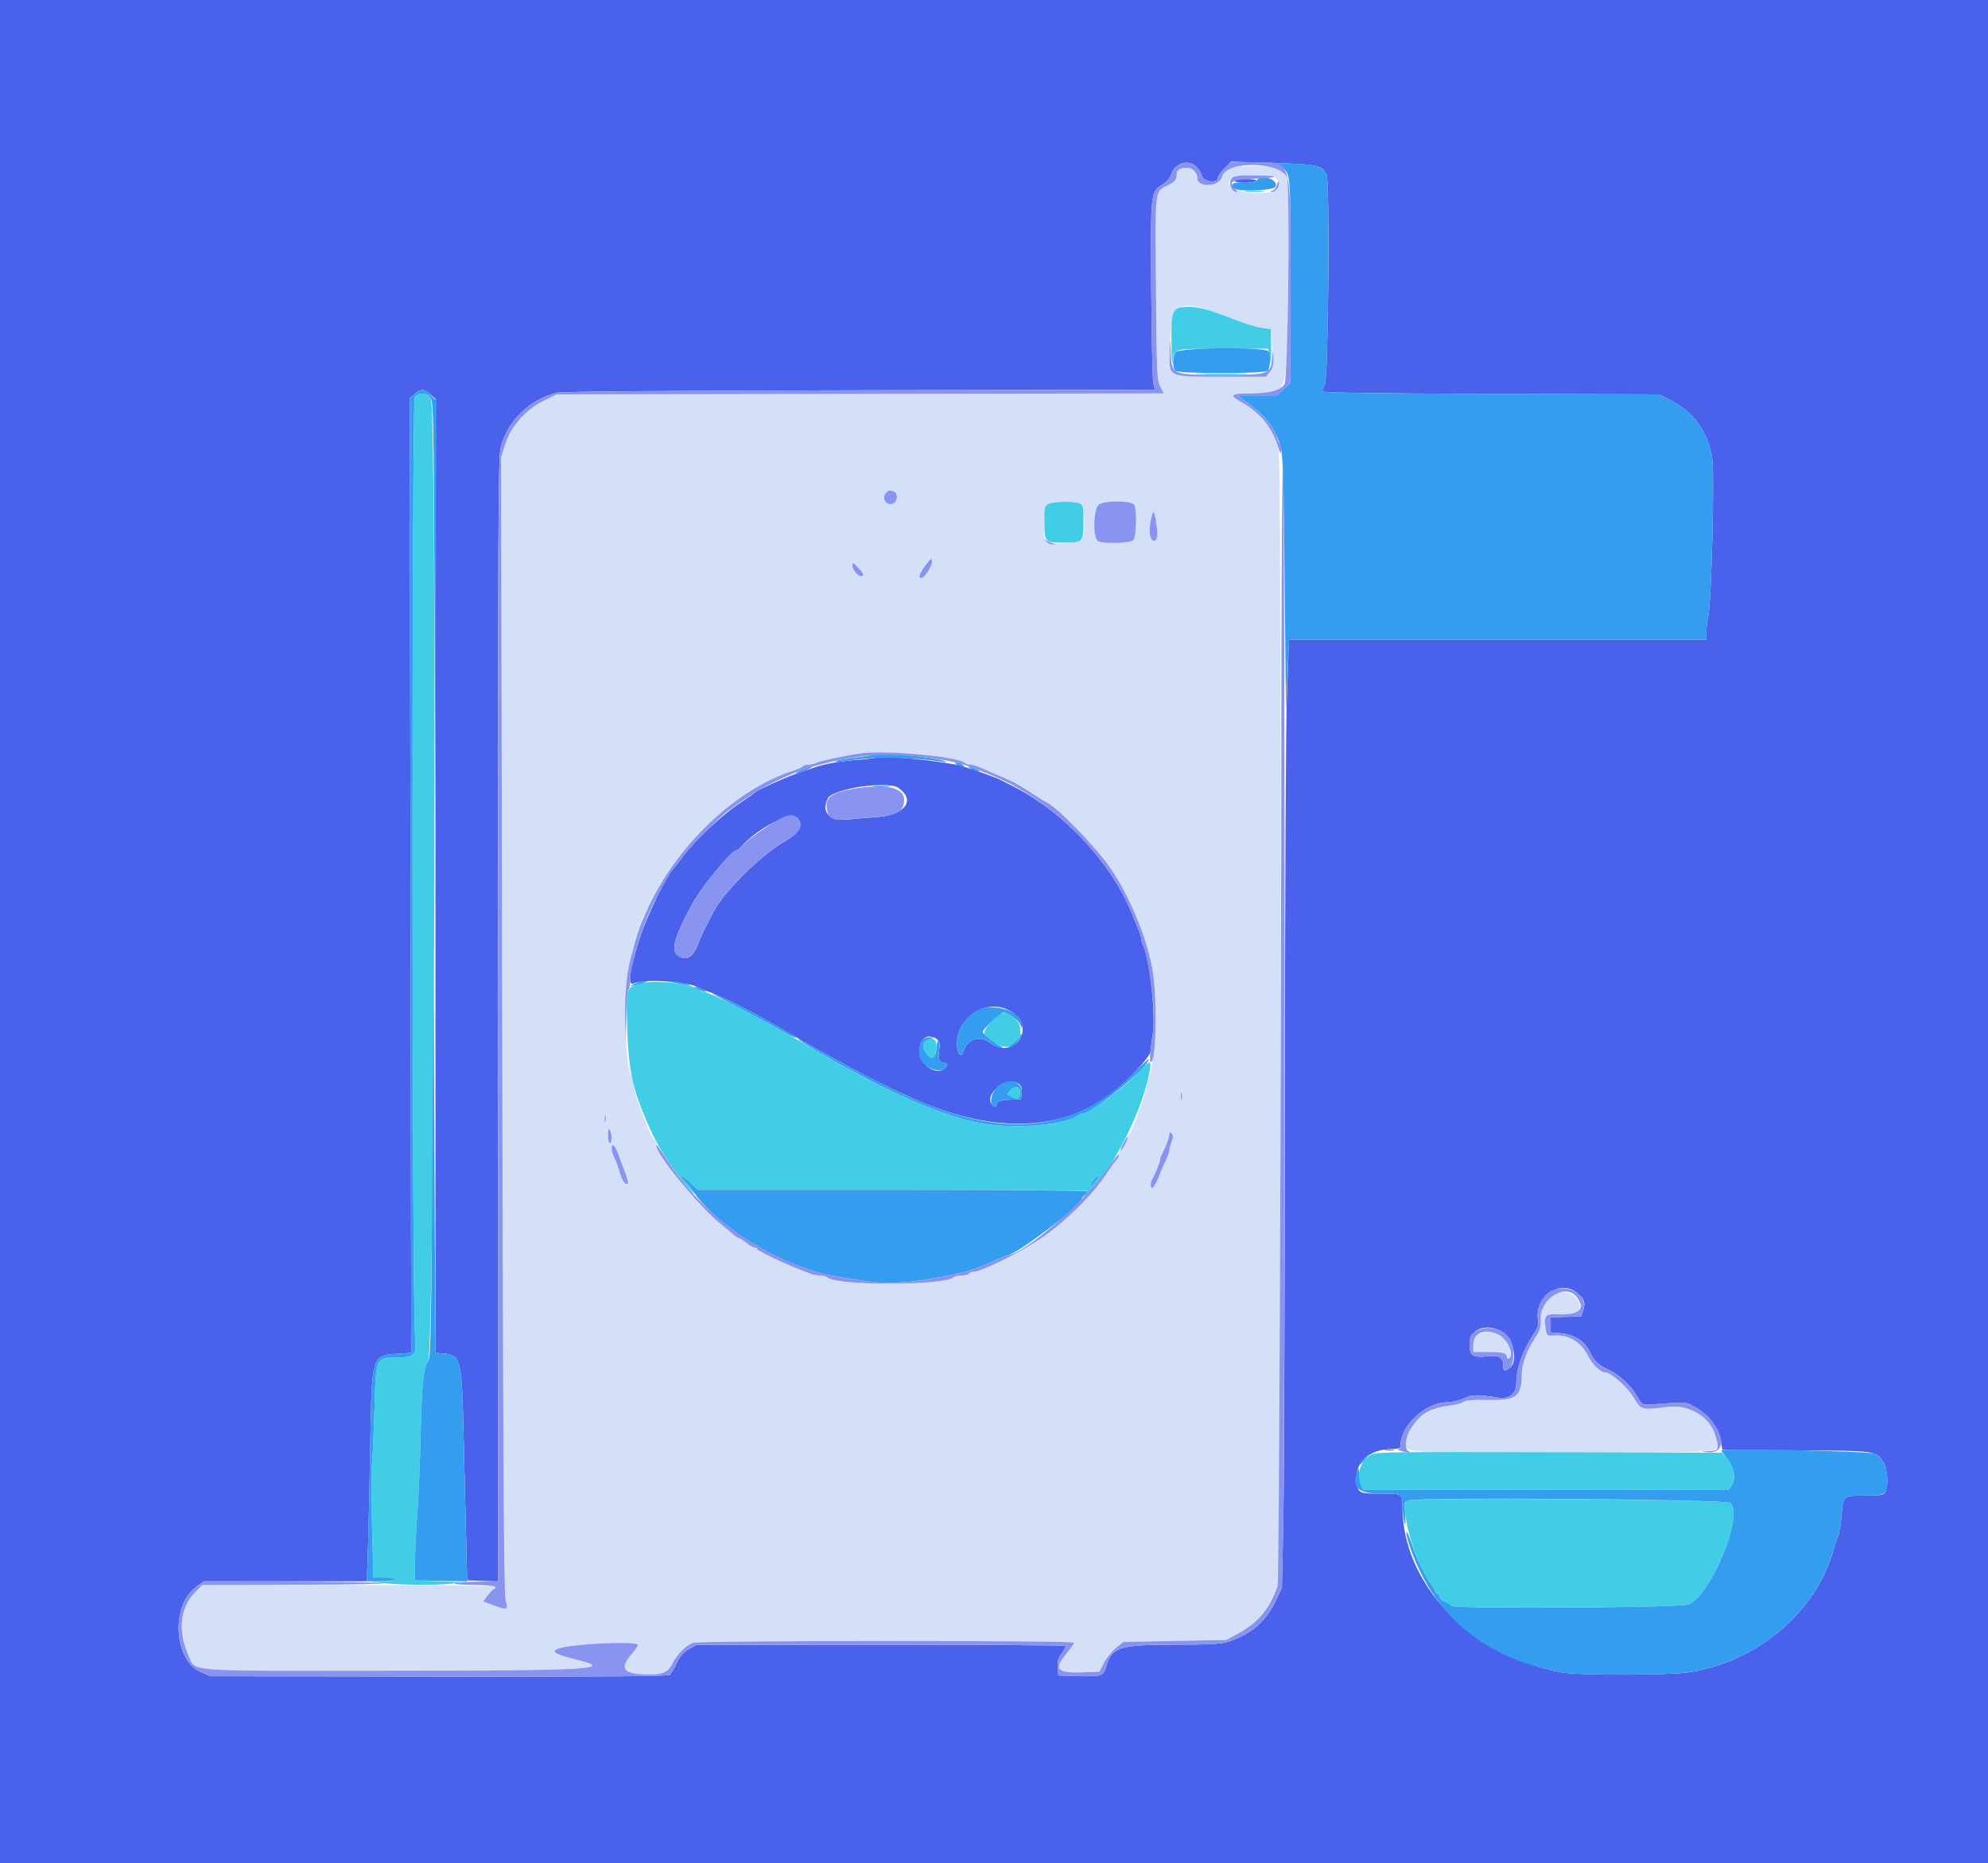 <svg id="svg" version="1.1" xmlns="http://www.w3.org/2000/svg" xmlns:xlink="http://www.w3.org/1999/xlink" width="400" height="374.915" viewBox="0, 0, 400,374.915"><g id="svgg"><path id="path0" d="M247.191 33.983 C 246.626 34.290,246.057 34.963,245.928 35.479 C 245.397 37.594,240.901 37.900,240.901 35.822 C 240.901 34.703,239.964 33.771,238.841 33.771 C 237.428 33.771,236.773 34.169,236.767 35.031 C 236.760 36.113,236.418 36.562,235.084 37.245 C 232.278 38.682,232.442 37.320,232.595 57.922 C 232.722 75.122,232.779 76.454,233.443 77.760 L 234.154 79.159 173.081 79.261 L 112.008 79.362 109.525 80.574 C 105.858 82.363,102.843 85.717,101.697 89.280 L 100.825 91.991 101.051 206.315 C 101.226 294.514,101.381 320.959,101.733 322.045 C 102.349 323.945,102.084 324.067,99.462 323.086 L 97.210 322.244 98.181 320.972 C 98.714 320.272,99.310 319.700,99.504 319.700 C 99.698 319.700,99.752 319.531,99.625 319.325 C 99.473 319.080,89.203 318.949,70.037 318.949 L 40.682 318.949 39.146 320.544 C 36.217 323.585,35.749 328.302,37.905 333.035 C 39.472 336.474,36.203 336.210,76.923 336.188 C 119.357 336.166,123.849 335.911,115.996 333.971 C 111.814 332.937,110.780 332.321,112.272 331.751 C 114.849 330.767,128.330 330.138,128.330 331.001 C 128.330 331.232,127.826 331.995,127.210 332.697 C 124.722 335.530,125.273 336.699,129.187 336.896 C 133.178 337.096,134.312 336.696,135.299 334.735 C 136.232 332.883,137.968 331.126,139.406 330.579 C 140.662 330.102,216.135 330.064,216.135 330.541 C 216.135 330.725,215.460 331.692,214.634 332.691 C 211.922 335.974,212.561 336.698,218.004 336.508 L 221.185 336.398 222.153 334.564 C 222.686 333.556,223.776 332.205,224.577 331.562 L 226.032 330.394 236.374 330.197 L 246.717 330.001 249.045 328.747 C 253.217 326.500,254.264 325.265,257.080 319.267 C 257.774 317.790,257.946 92.653,257.255 90.244 C 256.110 86.251,253.587 83.061,249.971 81.036 C 247.213 79.491,247.482 79.174,251.556 79.174 C 259.367 79.174,258.865 80.658,259.162 56.700 C 259.431 35.087,259.424 35.000,257.377 33.941 C 255.904 33.179,248.616 33.210,247.191 33.983 M256.849 36.024 C 257.412 36.645,257.456 36.939,257.103 37.713 C 256.163 39.776,247.280 38.875,247.280 36.716 C 247.280 35.093,255.471 34.501,256.849 36.024 M247.197 63.839 C 249.731 64.849,252.686 65.801,253.763 65.956 L 255.722 66.236 256.052 69.924 C 256.356 73.313,256.322 73.693,255.637 74.611 L 254.891 75.610 245.958 75.711 C 234.378 75.841,235.078 76.297,235.435 68.856 C 235.832 60.586,237.378 59.927,247.197 63.839 M179.894 98.914 C 180.697 99.223,180.648 100.826,179.821 101.268 C 178.434 102.011,177.191 100.257,178.311 99.137 C 178.823 98.626,179.056 98.593,179.894 98.914 M217.333 101.407 C 218.253 102.137,218.532 107.448,217.700 108.400 C 216.952 109.257,211.262 109.798,210.544 109.080 C 209.669 108.205,210.026 101.854,210.976 101.396 C 212.160 100.825,216.609 100.832,217.333 101.407 M228.176 101.542 C 228.800 102.293,228.675 108.039,228.020 108.701 C 227.373 109.355,221.615 109.473,220.861 108.848 C 219.829 107.991,220.012 102.282,221.097 101.522 C 222.288 100.688,227.480 100.702,228.176 101.542 M232.652 105.296 C 233.020 107.557,232.872 108.818,232.237 108.818 C 231.392 108.818,231.068 107.056,231.515 104.899 C 232.045 102.347,232.180 102.394,232.652 105.296 M186.689 115.030 C 185.668 116.368,184.991 116.686,184.991 115.828 C 184.991 114.797,187.417 112.064,187.552 112.942 C 187.620 113.380,187.231 114.319,186.689 115.030 M172.780 114.349 C 173.863 115.516,173.974 115.947,173.192 115.947 C 172.593 115.947,171.482 114.552,171.482 113.800 C 171.482 113.102,171.715 113.200,172.780 114.349 M187.054 151.955 C 190.384 152.429,193.863 153.213,194.221 153.571 C 194.373 153.722,194.800 153.846,195.172 153.846 C 195.543 153.846,196.401 154.085,197.079 154.378 C 197.757 154.670,198.903 155.165,199.626 155.477 C 200.348 155.789,201.751 156.392,202.743 156.818 C 203.735 157.243,205.761 158.393,207.245 159.374 C 208.730 160.354,210.197 161.265,210.507 161.398 C 212.581 162.286,220.243 170.133,223.285 174.483 C 227.348 180.292,230.857 188.853,231.975 195.685 C 232.891 201.282,232.387 213.982,231.126 217.073 C 230.958 217.486,230.744 218.330,230.650 218.949 C 230.475 220.104,229.795 222.196,229.218 223.353 C 229.039 223.712,228.893 224.181,228.893 224.397 C 228.893 225.070,225.775 231.520,225.449 231.520 C 225.280 231.520,225.141 231.826,225.141 232.199 C 225.141 232.573,224.844 233.206,224.482 233.607 C 224.119 234.007,223.317 235.121,222.699 236.082 C 219.854 240.511,213.902 246.294,208.673 249.711 C 204.583 252.384,197.307 255.910,195.882 255.910 C 195.488 255.910,195.062 256.079,194.934 256.285 C 194.807 256.492,194.155 256.660,193.486 256.660 C 192.817 256.660,192.110 256.814,191.914 257.003 C 190.119 258.726,168.168 258.750,166.448 257.030 C 166.245 256.827,165.614 256.660,165.046 256.660 C 164.478 256.660,163.625 256.510,163.151 256.326 C 162.677 256.142,161.529 255.698,160.600 255.340 C 157.465 254.128,152.345 251.647,152.345 251.338 C 152.345 251.170,152.105 251.032,151.811 251.032 C 151.517 251.032,150.775 250.610,150.162 250.094 C 149.549 249.578,148.893 249.156,148.703 249.156 C 148.514 249.156,148.032 248.858,147.632 248.493 C 147.232 248.129,146.070 247.158,145.051 246.336 C 140.291 242.495,132.083 232.318,132.083 230.257 C 132.083 229.944,131.918 229.586,131.717 229.462 C 131.344 229.231,130.812 228.119,129.650 225.141 C 128.090 221.142,127.580 219.489,127.580 218.429 C 127.580 217.966,127.385 217.223,127.148 216.779 C 125.536 213.768,125.333 198.441,126.832 193.058 C 127.005 192.439,127.421 190.919,127.758 189.681 C 128.095 188.443,128.530 187.050,128.726 186.585 C 128.921 186.121,129.235 185.361,129.423 184.897 C 134.908 171.375,147.262 159.119,159.410 155.145 C 160.484 154.794,161.454 154.358,161.566 154.176 C 161.679 153.995,162.185 153.846,162.691 153.846 C 163.198 153.846,163.906 153.693,164.264 153.506 C 164.978 153.133,169.255 152.198,172.795 151.641 C 175.381 151.234,183.192 151.406,187.054 151.955 M237.782 221.295 C 237.688 221.656,237.611 221.360,237.611 220.638 C 237.611 219.916,237.688 219.620,237.782 219.981 C 237.876 220.342,237.876 220.933,237.782 221.295 M121.835 225.797 C 121.740 226.159,121.663 225.863,121.663 225.141 C 121.663 224.418,121.740 224.123,121.835 224.484 C 121.929 224.845,121.929 225.436,121.835 225.797 M123.071 228.987 C 123.074 229.554,122.908 230.019,122.702 230.019 C 122.495 230.019,122.329 229.301,122.332 228.424 C 122.336 227.256,122.435 226.980,122.702 227.392 C 122.902 227.702,123.068 228.419,123.071 228.987 M235.723 229.764 C 235.475 230.449,235.273 231.251,235.273 231.546 C 235.274 231.841,234.907 232.842,234.458 233.771 C 234.009 234.700,233.524 235.797,233.381 236.210 C 232.863 237.705,232.137 239.024,231.832 239.024 C 231.417 239.024,231.435 238.050,231.863 237.237 C 232.553 235.929,233.396 233.835,233.396 233.428 C 233.396 233.198,233.551 232.717,233.740 232.359 C 234.562 230.799,235.272 228.916,235.272 228.292 C 235.272 227.767,235.372 227.717,235.723 228.068 C 236.073 228.418,236.073 228.795,235.723 229.764 M124.370 232.176 C 124.725 233.157,125.361 234.851,125.784 235.942 C 126.206 237.033,126.450 238.028,126.325 238.153 C 125.873 238.605,125.124 237.546,124.642 235.770 C 124.371 234.774,123.908 233.511,123.613 232.963 C 123.019 231.858,122.898 230.394,123.401 230.394 C 123.580 230.394,124.016 231.196,124.370 232.176 M312.582 260.496 C 310.923 261.374,309.898 263.345,310.000 265.465 C 310.078 267.080,309.896 267.655,308.749 269.424 C 307.160 271.875,306.192 274.537,306.189 276.467 C 306.182 281.031,305.148 281.826,299.380 281.705 C 296.435 281.643,294.881 281.758,294.507 282.066 C 294.206 282.315,293.208 282.620,292.289 282.744 C 286.690 283.500,283.215 286.252,282.875 290.201 C 282.688 292.366,281.717 292.296,312.195 292.299 C 343.475 292.303,345.591 292.225,345.591 291.077 C 345.591 286.346,340.715 282.467,335.560 283.098 C 330.224 283.751,330.217 283.749,328.758 281.297 C 327.460 279.114,324.154 276.173,323.000 276.173 C 322.024 276.173,320.466 274.677,319.540 272.852 C 318.125 270.061,315.706 268.563,312.884 268.730 C 311.190 268.830,311.233 268.868,310.946 266.979 C 310.596 264.678,311.000 264.335,313.917 264.457 C 317.301 264.598,317.826 264.390,317.812 262.920 C 317.788 260.562,314.947 259.246,312.582 260.496 M297.467 268.507 C 296.609 268.973,296.435 269.318,296.435 270.556 L 296.435 272.045 299.219 272.045 C 302.352 272.045,303.189 272.256,303.189 273.045 C 303.189 273.345,303.358 273.486,303.565 273.358 C 303.771 273.231,303.940 272.698,303.940 272.175 C 303.940 269.164,300.182 267.035,297.467 268.507 " stroke="none" fill="#d4e0f7" fill-rule="evenodd"></path><path id="path1" d="M0.000 187.617 L 0.000 375.235 200.000 375.235 L 400.000 375.235 400.000 187.617 L 400.000 0.000 200.000 0.000 L 0.000 0.000 0.000 187.617 M240.715 33.551 C 241.213 34.049,241.730 34.894,241.864 35.427 C 242.159 36.602,245.028 36.937,245.028 35.797 C 245.028 35.467,245.628 34.597,246.360 33.865 L 247.693 32.532 256.162 32.798 C 265.130 33.079,265.865 33.233,266.898 35.044 C 267.598 36.269,267.283 75.976,266.563 77.373 C 266.276 77.931,266.041 78.559,266.041 78.769 C 266.041 79.025,277.224 79.186,299.906 79.257 L 333.771 79.362 335.946 80.446 C 340.776 82.853,343.598 86.744,344.507 92.249 C 345.008 95.281,344.352 121.225,343.704 124.021 C 343.513 124.843,343.353 126.234,343.349 127.111 L 343.340 128.705 301.313 128.705 L 259.287 128.705 259.276 130.300 C 259.270 131.177,259.107 135.863,258.913 140.713 C 258.719 145.563,258.543 181.867,258.523 221.388 C 258.502 260.910,258.360 299.156,258.208 306.379 L 257.930 319.512 256.544 322.391 C 254.615 326.402,251.509 328.989,246.904 330.423 C 245.653 330.813,242.853 330.950,236.098 330.953 C 225.097 330.958,223.660 331.444,222.506 335.550 C 222.020 337.279,221.604 337.401,216.698 337.258 L 212.946 337.148 212.829 335.525 C 212.737 334.254,212.917 333.634,213.657 332.663 C 214.177 331.982,214.496 331.319,214.368 331.191 C 214.239 331.062,197.487 330.960,177.142 330.963 L 140.150 330.969 138.649 331.807 C 137.566 332.412,136.880 333.196,136.184 334.623 C 135.653 335.711,135.033 336.787,134.805 337.015 C 134.507 337.313,121.518 337.410,88.359 337.361 L 42.327 337.293 40.379 336.432 C 34.920 334.018,34.353 323.023,39.496 319.298 L 41.013 318.199 57.416 318.199 L 73.818 318.199 74.052 311.163 C 74.182 307.294,74.383 298.133,74.500 290.807 C 74.788 272.778,74.795 272.752,79.869 272.420 L 82.739 272.233 82.592 176.148 L 82.444 80.064 83.487 79.244 C 84.812 78.201,85.268 78.214,86.564 79.330 L 87.617 80.236 87.617 176.235 L 87.617 272.233 89.118 272.354 C 92.677 272.642,92.902 273.462,93.243 287.430 C 93.402 293.931,93.637 303.471,93.764 308.630 L 93.996 318.011 97.092 318.120 L 100.188 318.229 100.188 205.045 C 100.188 101.330,100.239 91.683,100.802 89.739 C 102.311 84.528,106.621 80.397,111.970 79.037 C 112.996 78.776,133.298 78.608,172.932 78.533 L 232.355 78.419 232.063 77.202 C 231.902 76.533,231.711 68.035,231.638 58.318 C 231.490 38.605,231.496 38.552,233.951 37.103 C 234.718 36.651,235.389 35.867,235.627 35.146 C 236.394 32.822,239.128 31.965,240.715 33.551 M248.405 36.398 C 248.405 36.604,249.324 36.773,250.447 36.773 C 251.570 36.773,252.593 36.604,252.720 36.398 C 252.865 36.163,252.099 36.023,250.679 36.023 C 249.413 36.023,248.405 36.189,248.405 36.398 M176.360 152.441 C 176.257 152.540,174.822 152.726,173.171 152.854 C 168.591 153.209,165.887 153.688,163.415 154.583 C 162.176 155.032,160.488 155.621,159.662 155.892 C 157.966 156.451,152.257 159.077,151.970 159.431 C 151.867 159.558,150.347 160.626,148.593 161.803 C 145.043 164.185,139.598 169.349,137.240 172.568 C 136.393 173.725,135.598 174.756,135.474 174.859 C 134.260 175.866,130.183 184.260,128.767 188.666 C 126.657 195.230,126.206 198.487,127.486 197.906 C 129.780 196.863,138.950 197.537,140.901 198.891 C 141.107 199.035,141.951 199.364,142.777 199.623 C 143.602 199.882,146.135 201.036,148.405 202.187 C 152.461 204.243,153.651 204.903,160.413 208.840 C 162.270 209.921,164.381 211.133,165.103 211.532 C 172.945 215.864,175.296 217.101,179.174 218.937 C 181.651 220.109,184.015 221.204,184.428 221.369 C 184.841 221.535,185.685 221.876,186.304 222.127 C 201.132 228.145,214.404 227.344,223.852 219.860 C 227.425 217.029,231.520 212.539,231.520 211.450 C 231.520 210.939,231.722 209.343,231.969 207.903 C 232.582 204.328,231.277 192.719,229.975 190.155 C 229.793 189.797,229.644 189.254,229.644 188.948 C 229.644 188.643,229.367 187.754,229.029 186.973 C 228.690 186.192,228.287 185.216,228.132 184.803 C 224.148 174.189,214.328 163.463,203.752 158.172 C 202.617 157.604,201.395 156.989,201.037 156.806 C 200.253 156.405,195.456 154.704,193.621 154.176 C 190.191 153.190,176.964 151.860,176.360 152.441 M180.751 158.538 C 184.333 161.047,182.129 164.001,176.360 164.423 C 174.400 164.566,171.698 164.792,170.356 164.925 C 166.882 165.270,165.156 163.306,166.586 160.633 C 167.631 158.681,178.632 157.054,180.751 158.538 M160.386 164.567 C 161.766 165.947,160.975 167.498,158.010 169.231 C 152.683 172.342,145.044 180.053,143.211 184.166 C 142.963 184.723,142.426 185.769,142.018 186.492 C 141.610 187.214,140.932 188.731,140.512 189.862 C 139.541 192.476,138.250 193.359,136.682 192.482 C 134.815 191.438,135.446 188.934,139.403 181.682 C 141.126 178.523,147.146 171.194,148.066 171.134 C 148.292 171.119,148.798 170.747,149.191 170.306 C 152.474 166.630,159.068 163.249,160.386 164.567 M202.515 203.073 C 205.818 204.476,206.811 207.944,204.474 209.910 C 202.952 211.191,201.056 211.204,199.404 209.944 C 197.127 208.207,194.652 208.975,193.792 211.684 C 193.400 212.920,192.690 212.238,192.564 210.503 C 192.181 205.227,197.768 201.055,202.515 203.073 M188.541 209.136 C 189.099 209.545,189.185 209.936,188.988 211.170 C 188.689 213.043,188.974 213.884,189.909 213.884 C 190.722 213.884,190.821 214.282,190.169 214.934 C 188.505 216.598,184.986 214.238,184.996 211.467 C 185.006 208.935,186.722 207.806,188.541 209.136 M205.023 218.122 C 205.490 218.463,205.651 218.993,205.564 219.904 L 205.441 221.201 203.115 221.312 C 201.148 221.406,200.752 221.543,200.544 222.198 C 200.325 222.889,200.237 222.912,199.732 222.407 C 197.667 220.342,202.599 216.349,205.023 218.122 M317.213 260.067 C 318.736 261.265,319.064 262.118,318.573 263.606 L 318.150 264.886 315.079 264.995 L 312.008 265.103 312.008 266.604 L 312.008 268.105 314.071 268.293 C 316.722 268.535,318.739 269.779,319.755 271.801 C 320.863 274.006,321.478 274.603,323.741 275.674 C 325.942 276.715,328.296 278.962,329.589 281.253 C 330.369 282.636,330.530 282.732,331.911 282.630 C 338.904 282.116,339.141 282.120,340.397 282.767 C 343.711 284.474,345.742 287.014,346.271 290.111 L 346.550 291.745 361.475 291.843 C 377.929 291.951,377.448 291.882,378.980 294.361 C 379.814 295.711,380.019 298.960,379.349 300.212 C 379.005 300.854,378.535 300.938,375.267 300.938 C 370.842 300.938,370.855 300.927,370.541 304.889 C 370.411 306.534,370.081 308.471,369.808 309.193 C 369.535 309.916,369.091 311.266,368.822 312.195 C 365.274 324.430,353.646 334.271,340.150 336.460 C 336.110 337.116,317.803 337.163,314.259 336.526 C 296.007 333.250,282.177 318.852,282.176 303.126 C 282.176 300.593,282.128 300.563,277.915 300.557 C 273.537 300.550,273.368 300.483,273.021 298.597 C 272.274 294.533,275.303 291.566,280.206 291.559 C 281.527 291.558,281.801 291.434,281.801 290.838 C 281.801 286.858,286.850 282.176,291.143 282.176 C 292.173 282.176,293.596 281.848,294.537 281.394 C 296.174 280.603,297.216 280.582,301.505 281.252 C 303.545 281.571,305.066 280.442,305.066 278.608 C 305.066 275.420,306.306 271.873,308.667 268.304 C 309.446 267.127,309.620 266.505,309.455 265.485 C 308.725 260.991,313.843 257.416,317.213 260.067 M301.891 267.762 C 304.392 268.949,305.636 273.901,303.774 275.264 C 302.714 276.041,302.439 275.928,302.439 274.718 C 302.439 273.131,301.636 272.653,299.414 272.916 C 296.403 273.273,295.685 272.817,295.685 270.548 C 295.685 267.587,298.684 266.240,301.891 267.762 " stroke="none" fill="#4a61ec" fill-rule="evenodd"></path><path id="path2" d="M250.762 38.550 C 251.748 38.628,253.268 38.627,254.139 38.548 C 255.010 38.469,254.203 38.406,252.345 38.407 C 250.488 38.408,249.775 38.473,250.762 38.550 M237.997 61.820 C 235.913 62.061,235.640 62.897,235.704 68.845 C 235.734 71.740,235.825 73.602,235.904 72.983 C 236.282 70.041,235.822 70.169,246.022 70.169 L 255.145 70.169 255.331 71.013 C 255.433 71.477,255.583 72.364,255.664 72.983 C 255.745 73.602,255.792 72.338,255.767 70.173 L 255.722 66.238 253.763 65.957 C 252.686 65.802,249.731 64.849,247.197 63.839 C 242.673 62.037,240.414 61.541,237.997 61.820 M241.557 75.327 C 243.879 75.393,247.678 75.393,250.000 75.327 C 252.322 75.261,250.422 75.207,245.779 75.207 C 241.135 75.207,239.235 75.261,241.557 75.327 M83.459 79.822 C 82.822 80.458,82.872 262.620,83.511 269.015 C 83.864 272.553,83.359 273.171,80.109 273.171 C 75.519 273.171,75.661 272.862,75.345 283.550 C 75.200 288.470,74.970 293.508,74.835 294.747 C 74.699 295.985,74.710 301.599,74.860 307.223 L 75.132 317.448 77.363 317.448 C 80.362 317.448,79.861 318.180,76.807 318.260 L 74.484 318.320 77.298 318.586 C 81.237 318.957,87.879 318.996,90.994 318.665 C 93.494 318.400,93.377 318.377,88.555 318.199 L 83.490 318.011 83.495 314.447 C 83.498 312.486,83.709 308.085,83.964 304.667 C 84.219 301.250,84.519 294.073,84.632 288.720 C 84.843 278.717,85.230 274.921,86.144 273.898 C 87.467 272.417,87.980 81.408,86.665 79.996 C 85.746 79.010,84.347 78.934,83.459 79.822 M210.976 101.396 C 210.197 101.772,210.131 102.054,210.131 105.048 C 210.131 109.052,210.256 109.193,213.796 109.193 C 217.896 109.193,218.011 109.081,218.011 105.066 C 218.011 102.137,217.920 101.666,217.285 101.327 C 216.345 100.823,212.066 100.870,210.976 101.396 M129.008 197.874 C 125.870 198.762,125.967 198.463,126.190 206.554 C 126.448 215.948,127.414 219.997,131.417 228.464 C 132.838 231.471,136.411 236.833,138.458 239.032 C 139.879 240.557,139.946 240.591,139.182 239.400 C 138.719 238.677,137.988 237.795,137.557 237.438 C 137.126 237.081,136.970 236.786,137.210 236.781 C 137.450 236.777,138.255 237.364,138.999 238.086 L 140.351 239.400 179.557 239.400 C 201.119 239.400,218.762 239.513,218.762 239.652 C 218.762 239.790,218.469 240.254,218.111 240.683 C 217.753 241.112,218.024 240.957,218.713 240.338 C 223.409 236.118,229.578 224.206,231.192 216.239 C 231.848 213.002,231.562 213.009,228.461 216.306 C 225.836 219.096,219.134 224.015,217.957 224.015 C 217.657 224.015,217.250 224.161,217.054 224.339 C 214.902 226.295,204.455 227.263,197.936 226.110 C 189.826 224.675,177.956 219.522,164.540 211.613 C 162.889 210.640,160.863 209.464,160.038 209.000 C 159.212 208.537,156.426 206.972,153.846 205.523 C 148.838 202.710,142.491 199.625,141.712 199.625 C 141.451 199.625,141.078 199.475,140.882 199.291 C 139.484 197.982,131.846 197.071,129.008 197.874 M199.517 205.548 C 197.269 207.830,197.581 208.802,201.061 210.358 C 204.650 211.963,207.056 206.829,203.762 204.597 C 202.006 203.407,201.517 203.517,199.517 205.548 M186.207 209.440 C 185.525 210.122,185.635 211.021,186.542 212.174 C 187.554 213.461,188.266 212.905,188.438 210.694 C 188.564 209.076,187.288 208.359,186.207 209.440 M203.217 219.482 C 202.595 220.169,202.600 220.222,203.321 220.608 C 204.665 221.327,205.253 221.108,205.253 219.887 C 205.253 218.545,204.246 218.345,203.217 219.482 M220.579 237.523 C 219.709 238.700,219.512 238.851,219.512 238.345 C 219.512 238.010,220.932 236.398,221.227 236.398 C 221.328 236.398,221.036 236.904,220.579 237.523 M275.762 292.759 C 273.651 294.043,272.781 296.931,273.883 298.991 L 274.323 299.812 311.074 299.812 L 347.825 299.812 348.445 298.866 C 349.309 297.548,348.940 295.270,347.597 293.626 L 346.529 292.319 311.671 292.220 C 279.401 292.127,276.735 292.167,275.762 292.759 M283.201 301.949 C 281.292 302.446,284.927 315.446,287.894 318.734 C 288.253 319.132,288.645 319.765,288.764 320.141 C 288.883 320.518,289.139 320.826,289.331 320.826 C 289.524 320.826,289.681 321.058,289.681 321.343 C 289.681 321.627,290.188 322.070,290.807 322.326 C 291.426 322.583,291.932 322.941,291.932 323.122 C 291.932 323.808,338.380 323.526,339.842 322.832 C 344.382 320.678,350.809 305.030,348.218 302.439 C 347.506 301.727,285.836 301.262,283.201 301.949 " stroke="none" fill="#42cde7" fill-rule="evenodd"></path><path id="path3" d="M257.752 33.567 C 259.720 35.083,259.638 34.103,259.650 56.241 L 259.662 77.022 258.322 78.286 L 256.982 79.550 253.013 79.550 L 249.044 79.550 251.554 81.450 C 254.028 83.323,256.001 85.594,256.747 87.430 C 256.957 87.946,257.266 88.705,257.434 89.118 C 258.159 90.900,258.276 94.264,258.501 119.700 C 258.632 134.456,258.778 144.672,258.827 142.402 C 258.875 140.131,259.025 136.121,259.159 133.490 L 259.403 128.705 301.371 128.705 L 343.340 128.705 343.349 127.111 C 343.353 126.234,343.513 124.843,343.704 124.021 C 344.352 121.225,345.008 95.281,344.507 92.249 C 343.598 86.744,340.776 82.853,335.946 80.446 L 333.771 79.362 299.906 79.257 C 277.224 79.186,266.041 79.025,266.041 78.769 C 266.041 78.559,266.276 77.931,266.563 77.373 C 267.283 75.976,267.598 36.269,266.898 35.044 C 266.018 33.500,264.888 33.119,260.743 32.965 L 256.779 32.818 257.752 33.567 M252.886 36.237 C 252.529 36.666,251.799 36.800,250.122 36.743 C 247.876 36.665,247.239 37.162,248.529 37.983 C 249.546 38.630,256.239 38.311,256.621 37.597 C 257.365 36.207,253.944 34.962,252.886 36.237 M236.488 70.914 C 235.895 71.864,235.886 74.010,236.473 74.597 C 237.112 75.236,254.445 75.236,255.084 74.597 C 255.558 74.123,255.695 71.772,255.307 70.762 C 254.914 69.739,237.133 69.882,236.488 70.914 M83.487 79.244 L 82.444 80.064 82.592 176.148 L 82.739 272.233 79.869 272.420 C 74.795 272.752,74.788 272.778,74.500 290.807 C 74.383 298.133,74.182 307.294,74.052 311.163 L 73.818 318.199 76.474 318.199 C 77.935 318.199,79.235 318.030,79.362 317.824 C 79.507 317.590,78.755 317.448,77.363 317.448 L 75.132 317.448 74.860 307.223 C 74.710 301.599,74.699 295.985,74.835 294.747 C 74.970 293.508,75.200 288.470,75.345 283.550 C 75.661 272.862,75.519 273.171,80.109 273.171 C 83.359 273.171,83.864 272.553,83.511 269.015 C 82.872 262.620,82.822 80.458,83.459 79.822 C 84.330 78.951,85.790 79.004,86.589 79.937 C 87.198 80.648,87.255 83.415,87.432 121.119 L 87.622 161.538 87.714 121.078 L 87.805 80.618 86.708 79.521 C 85.396 78.208,84.861 78.163,83.487 79.244 M176.310 151.770 C 176.185 151.895,174.526 152.171,172.623 152.383 C 170.720 152.596,168.799 152.928,168.353 153.122 C 167.573 153.460,168.111 153.427,171.857 152.905 C 176.549 152.251,184.181 152.412,189.493 153.277 C 190.582 153.454,190.661 153.427,189.959 153.117 C 188.363 152.412,176.808 151.272,176.310 151.770 M192.495 153.846 C 192.805 154.046,193.311 154.210,193.621 154.210 C 194.121 154.210,194.121 154.169,193.621 153.846 C 193.311 153.646,192.805 153.482,192.495 153.482 C 191.995 153.482,191.995 153.523,192.495 153.846 M161.163 154.992 C 160.338 155.383,159.916 155.695,160.225 155.685 C 160.984 155.660,163.941 154.276,163.227 154.280 C 162.917 154.281,161.989 154.602,161.163 154.992 M195.497 154.784 C 196.013 155.079,196.689 155.325,196.998 155.331 C 197.308 155.338,197.077 155.090,196.486 154.782 C 195.116 154.067,194.247 154.069,195.497 154.784 M175.901 158.249 C 176.784 158.328,178.135 158.327,178.903 158.246 C 179.671 158.166,178.949 158.101,177.298 158.102 C 175.647 158.104,175.019 158.170,175.901 158.249 M86.981 235.220 C 86.757 267.845,86.642 273.341,86.170 273.869 C 85.229 274.922,84.844 278.636,84.632 288.720 C 84.519 294.073,84.219 301.250,83.964 304.667 C 83.709 308.085,83.498 312.486,83.495 314.447 L 83.490 318.011 88.743 318.115 L 93.996 318.219 93.762 308.734 C 93.633 303.518,93.399 293.931,93.241 287.430 C 92.902 273.462,92.678 272.642,89.118 272.354 L 87.617 272.233 87.430 234.709 L 87.242 197.186 86.981 235.220 M127.767 197.923 C 126.322 198.584,126.572 198.589,128.893 197.945 C 130.029 197.629,130.399 197.421,129.831 197.416 C 129.315 197.411,128.386 197.639,127.767 197.923 M135.647 197.739 C 136.473 197.889,137.655 198.122,138.274 198.258 C 139.295 198.483,139.277 198.456,138.086 197.968 C 137.364 197.672,136.182 197.439,135.460 197.449 L 134.146 197.467 135.647 197.739 M140.474 199.064 C 141.066 199.373,141.741 199.624,141.975 199.622 C 142.210 199.621,141.918 199.368,141.327 199.060 C 140.736 198.751,140.060 198.500,139.826 198.501 C 139.591 198.503,139.883 198.756,140.474 199.064 M147.842 202.343 C 150.835 203.871,154.788 205.997,156.626 207.067 C 158.464 208.137,160.040 208.941,160.126 208.854 C 160.213 208.768,159.469 208.236,158.472 207.674 C 157.476 207.111,155.732 206.118,154.597 205.466 C 151.433 203.648,144.391 200.121,143.340 199.827 C 142.824 199.683,144.850 200.815,147.842 202.343 M196.811 203.249 C 193.961 204.749,192.346 207.507,192.564 210.503 C 192.690 212.238,193.400 212.920,193.792 211.684 C 194.652 208.975,197.127 208.207,199.404 209.944 C 200.080 210.460,200.955 210.874,201.349 210.865 C 201.913 210.852,201.856 210.753,201.079 210.396 C 199.895 209.853,197.749 208.056,197.749 207.609 C 197.749 207.065,201.307 203.752,201.889 203.754 C 202.810 203.756,204.883 205.206,205.242 206.100 C 205.565 206.901,205.582 206.905,205.605 206.168 C 205.684 203.594,199.840 201.655,196.811 203.249 M205.171 208.527 C 205.054 208.976,204.391 209.689,203.699 210.111 C 203.006 210.533,202.647 210.880,202.902 210.880 C 203.661 210.883,205.750 208.806,205.560 208.238 C 205.443 207.886,205.314 207.982,205.171 208.527 M186.116 208.904 C 184.930 209.355,184.504 212.388,185.460 213.569 C 186.777 215.198,189.202 215.901,190.169 214.934 C 190.821 214.282,190.722 213.884,189.909 213.884 C 188.973 213.884,188.711 213.098,188.983 211.110 C 189.106 210.213,189.060 209.390,188.881 209.281 C 188.702 209.172,188.514 209.775,188.464 210.622 C 188.332 212.867,187.571 213.482,186.542 212.174 C 185.261 210.546,185.584 209.356,187.430 208.902 L 188.180 208.717 187.430 208.704 C 187.017 208.696,186.426 208.786,186.116 208.904 M160.600 209.123 C 160.600 209.227,162.331 210.322,164.447 211.556 C 178.613 219.820,189.754 224.662,197.936 226.110 C 204.455 227.263,214.902 226.295,217.054 224.339 C 217.250 224.161,217.657 224.015,217.957 224.015 C 219.777 224.015,231.144 214.642,231.144 213.142 C 231.144 212.971,230.005 214.014,228.612 215.459 C 217.387 227.108,203.837 229.244,186.304 222.127 C 185.685 221.876,184.841 221.535,184.428 221.369 C 182.144 220.453,174.115 216.499,170.544 214.531 C 164.822 211.379,164.013 210.926,162.195 209.865 C 161.318 209.353,160.600 209.019,160.600 209.123 M201.016 218.392 C 199.674 219.448,198.971 221.646,199.732 222.407 C 200.237 222.912,200.325 222.889,200.544 222.198 C 200.752 221.543,201.148 221.406,203.115 221.312 L 205.441 221.201 205.564 219.904 C 205.775 217.688,203.059 216.785,201.016 218.392 M205.253 219.887 C 205.253 221.108,204.665 221.327,203.321 220.608 C 202.600 220.222,202.595 220.169,203.217 219.482 C 204.246 218.345,205.253 218.545,205.253 219.887 M220.277 237.219 C 219.605 237.940,219.284 238.649,219.629 238.649 C 219.694 238.649,220.121 238.143,220.579 237.523 C 221.550 236.209,221.379 236.036,220.277 237.219 M137.563 237.438 C 137.997 237.795,138.869 238.846,139.500 239.775 C 143.162 245.165,152.317 251.635,160.600 254.685 C 165.050 256.324,166.113 256.566,174.296 257.805 C 177.833 258.341,181.798 258.214,186.679 257.409 C 193.596 256.269,195.928 255.606,200.667 253.439 C 201.756 252.940,202.722 252.533,202.813 252.533 C 204.401 252.533,217.636 242.516,217.636 241.314 C 217.636 241.137,217.889 240.782,218.199 240.525 C 218.508 240.268,218.762 239.910,218.762 239.729 C 218.762 239.542,201.796 239.400,179.557 239.400 L 140.351 239.400 138.999 238.086 C 138.255 237.364,137.450 236.777,137.210 236.781 C 136.970 236.786,137.128 237.081,137.563 237.438 M278.705 291.822 C 279.170 291.911,279.930 291.911,280.394 291.822 C 280.858 291.733,280.478 291.659,279.550 291.659 C 278.621 291.659,278.241 291.733,278.705 291.822 M346.341 291.878 C 346.341 291.952,346.864 292.672,347.504 293.480 C 348.939 295.292,349.328 297.518,348.445 298.866 L 347.825 299.812 311.074 299.812 L 274.323 299.812 273.883 298.991 C 273.641 298.539,273.444 297.484,273.444 296.647 C 273.444 295.301,273.404 295.232,273.101 296.051 C 271.887 299.331,273.189 300.550,277.915 300.557 C 282.196 300.564,282.145 300.529,282.221 303.502 C 282.245 304.465,282.408 305.760,282.583 306.379 C 282.801 307.152,282.847 306.666,282.728 304.828 C 282.564 302.300,282.602 302.138,283.397 301.925 C 286.082 301.205,347.471 301.692,348.218 302.439 C 350.809 305.030,344.382 320.678,339.842 322.832 C 338.380 323.526,291.932 323.808,291.932 323.122 C 291.932 322.941,291.426 322.583,290.807 322.326 C 290.188 322.070,289.681 321.627,289.681 321.343 C 289.681 321.058,289.524 320.826,289.331 320.826 C 289.139 320.826,288.883 320.518,288.764 320.141 C 288.645 319.765,288.253 319.132,287.894 318.734 C 286.884 317.614,285.093 313.844,283.993 310.519 C 283.434 308.831,282.986 307.918,282.973 308.443 C 282.961 308.959,283.506 310.837,284.183 312.617 C 289.213 325.834,299.280 333.838,314.259 336.526 C 317.803 337.163,336.110 337.116,340.150 336.460 C 353.646 334.271,365.274 324.430,368.822 312.195 C 369.091 311.266,369.535 309.916,369.808 309.193 C 370.081 308.471,370.411 306.534,370.541 304.889 C 370.855 300.927,370.842 300.938,375.267 300.938 C 379.547 300.938,379.737 300.793,379.737 297.536 C 379.737 295.384,378.846 293.544,377.318 292.543 C 376.495 292.003,346.341 291.357,346.341 291.878 M274.298 293.620 C 273.814 294.135,273.489 294.619,273.576 294.696 C 273.663 294.773,274.126 294.351,274.606 293.759 C 275.681 292.434,275.492 292.349,274.298 293.620 " stroke="none" fill="#349def" fill-rule="evenodd"></path><path id="path4" d="M237.055 33.305 C 236.488 33.657,235.845 34.485,235.627 35.146 C 235.389 35.867,234.718 36.651,233.951 37.103 C 231.496 38.552,231.490 38.605,231.638 58.318 C 231.711 68.035,231.902 76.533,232.063 77.202 L 232.355 78.419 172.932 78.533 C 133.298 78.608,112.996 78.776,111.970 79.037 C 106.621 80.397,102.311 84.528,100.802 89.739 C 100.239 91.683,100.188 101.329,100.188 205.030 L 100.188 318.199 97.092 318.236 C 91.235 318.306,89.257 318.837,94.631 318.897 C 97.341 318.927,99.493 319.111,99.625 319.325 C 99.752 319.531,99.698 319.700,99.504 319.700 C 99.310 319.700,98.714 320.272,98.181 320.972 L 97.210 322.244 99.462 323.086 C 102.084 324.067,102.349 323.945,101.733 322.045 C 101.381 320.959,101.226 294.514,101.051 206.315 L 100.825 91.991 101.697 89.280 C 102.843 85.717,105.858 82.363,109.525 80.574 L 112.008 79.362 173.081 79.261 L 234.154 79.159 233.443 77.760 C 232.779 76.454,232.722 75.122,232.595 57.922 C 232.442 37.320,232.278 38.682,235.084 37.245 C 236.418 36.562,236.760 36.113,236.767 35.031 C 236.773 34.169,237.428 33.771,238.841 33.771 C 239.964 33.771,240.901 34.703,240.901 35.822 C 240.901 37.902,245.397 37.594,245.929 35.476 C 246.717 32.336,257.606 32.496,258.920 35.667 C 259.597 37.301,259.160 76.160,258.452 77.294 C 257.654 78.572,255.443 79.174,251.556 79.174 C 247.482 79.174,247.213 79.491,249.971 81.036 C 253.460 82.990,255.885 85.930,257.075 89.647 C 257.654 91.457,257.749 91.580,257.766 90.547 C 257.777 89.889,257.639 89.259,257.459 89.148 C 257.280 89.037,257.030 88.478,256.904 87.906 C 256.538 86.247,254.262 83.500,251.551 81.448 L 249.044 79.550 253.013 79.550 L 256.982 79.550 258.322 78.286 L 259.662 77.022 259.662 56.691 C 259.662 31.256,260.101 32.645,252.069 32.645 L 247.580 32.645 246.304 33.921 C 245.602 34.623,245.028 35.467,245.028 35.797 C 245.028 36.937,242.159 36.602,241.864 35.427 C 241.267 33.050,239.047 32.070,237.055 33.305 M247.869 35.862 C 247.065 36.665,247.729 38.649,248.802 38.649 C 248.996 38.649,248.800 38.293,248.365 37.858 C 247.034 36.528,248.006 36.089,252.587 35.953 C 257.681 35.802,257.497 35.272,252.350 35.272 C 249.313 35.272,248.329 35.401,247.869 35.862 M256.911 37.217 C 256.773 37.768,256.365 38.296,256.003 38.391 C 255.398 38.549,255.397 38.565,255.991 38.606 C 256.688 38.653,257.551 37.382,257.311 36.661 C 257.229 36.416,257.050 36.667,256.911 37.217 M235.346 70.948 C 235.231 75.949,234.902 75.797,245.869 75.797 L 254.730 75.797 255.507 74.809 C 256.091 74.067,256.269 73.341,256.222 71.901 C 256.166 70.192,256.145 70.146,256.028 71.482 C 255.684 75.432,255.711 75.422,245.779 75.422 C 235.473 75.422,235.764 75.566,235.535 70.356 C 235.420 67.761,235.418 67.768,235.346 70.948 M257.823 139.024 C 257.756 222.610,257.359 318.367,257.076 319.137 C 255.311 323.940,253.134 326.545,249.045 328.747 L 246.717 330.001 236.374 330.197 L 226.032 330.394 224.577 331.562 C 223.776 332.205,222.686 333.556,222.153 334.564 L 221.185 336.398 218.004 336.508 C 212.561 336.698,211.922 335.974,214.634 332.691 C 215.460 331.692,216.135 330.725,216.135 330.541 C 216.135 330.064,140.662 330.102,139.406 330.579 C 137.968 331.126,136.232 332.883,135.299 334.735 C 134.312 336.696,133.178 337.096,129.187 336.896 C 125.273 336.699,124.722 335.530,127.210 332.697 C 127.826 331.995,128.330 331.232,128.330 331.001 C 128.330 330.138,114.849 330.767,112.272 331.751 C 110.780 332.321,111.814 332.937,115.996 333.971 C 123.849 335.911,119.357 336.166,76.923 336.188 C 36.203 336.210,39.472 336.474,37.905 333.035 C 35.749 328.302,36.217 323.585,39.146 320.544 L 40.682 318.949 60.209 318.889 C 70.950 318.855,78.471 318.709,76.923 318.562 C 75.375 318.416,66.662 318.275,57.561 318.248 L 41.013 318.199 39.496 319.298 C 34.353 323.023,34.920 334.018,40.379 336.432 L 42.327 337.293 88.359 337.361 C 121.518 337.410,134.507 337.313,134.805 337.015 C 135.033 336.787,135.653 335.711,136.184 334.623 C 136.880 333.196,137.566 332.412,138.649 331.807 L 140.150 330.969 177.142 330.963 C 197.487 330.960,214.239 331.062,214.368 331.191 C 214.496 331.319,214.177 331.982,213.657 332.663 C 212.917 333.634,212.737 334.254,212.829 335.525 L 212.946 337.148 216.698 337.258 C 221.604 337.401,222.020 337.279,222.506 335.550 C 223.660 331.444,225.097 330.958,236.098 330.953 C 242.853 330.950,245.653 330.813,246.904 330.423 C 251.509 328.989,254.614 326.402,256.545 322.391 L 257.931 319.512 258.206 306.567 C 258.579 288.951,258.539 94.233,258.162 93.058 C 257.996 92.542,257.844 113.227,257.823 139.024 M178.311 99.137 C 177.191 100.257,178.434 102.011,179.821 101.268 C 180.648 100.826,180.697 99.223,179.894 98.914 C 179.056 98.593,178.823 98.626,178.311 99.137 M221.097 101.522 C 220.012 102.282,219.829 107.991,220.861 108.848 C 221.615 109.473,227.373 109.355,228.020 108.701 C 228.675 108.039,228.800 102.293,228.176 101.542 C 227.480 100.702,222.288 100.688,221.097 101.522 M231.515 104.899 C 231.068 107.056,231.392 108.818,232.237 108.818 C 232.872 108.818,233.020 107.557,232.652 105.296 C 232.180 102.394,232.045 102.347,231.515 104.899 M210.459 108.912 C 210.742 109.273,211.333 109.549,211.772 109.525 C 212.530 109.484,212.533 109.472,211.820 109.297 C 211.407 109.195,210.816 108.920,210.507 108.684 C 210.017 108.311,210.011 108.341,210.459 108.912 M186.210 113.740 C 184.999 115.323,184.664 116.323,185.347 116.323 C 185.998 116.323,187.677 113.750,187.552 112.942 C 187.445 112.248,187.276 112.348,186.210 113.740 M171.482 113.800 C 171.482 114.552,172.593 115.947,173.192 115.947 C 173.974 115.947,173.863 115.516,172.780 114.349 C 171.715 113.200,171.482 113.102,171.482 113.800 M172.795 151.641 C 169.255 152.198,164.978 153.133,164.264 153.506 C 163.906 153.693,163.198 153.846,162.691 153.846 C 162.185 153.846,161.679 153.995,161.566 154.176 C 161.454 154.358,160.484 154.794,159.410 155.145 C 147.262 159.119,134.908 171.375,129.423 184.897 C 129.235 185.361,128.921 186.121,128.726 186.585 C 128.530 187.050,128.095 188.443,127.758 189.681 C 127.421 190.919,127.005 192.439,126.832 193.058 C 126.096 195.699,125.655 200.899,125.781 205.441 L 125.916 210.319 125.997 204.806 C 126.044 201.629,126.238 199.196,126.454 199.062 C 126.660 198.934,126.829 198.083,126.829 197.169 C 126.829 194.416,128.863 187.444,131.006 182.850 C 132.183 180.326,135.037 175.221,135.474 174.859 C 135.598 174.756,136.399 173.717,137.254 172.550 C 138.737 170.525,144.358 164.811,146.341 163.314 C 154.815 156.915,162.562 153.701,172.983 152.264 C 179.849 151.318,191.009 152.461,196.060 154.629 C 196.473 154.806,197.697 155.291,198.780 155.706 C 211.406 160.547,223.543 172.579,228.132 184.803 C 228.287 185.216,228.690 186.192,229.029 186.973 C 229.367 187.754,229.644 188.643,229.644 188.948 C 229.644 189.254,229.792 189.797,229.974 190.155 C 230.558 191.304,231.124 194.238,231.748 199.340 C 232.341 204.202,232.312 205.917,231.550 210.879 C 231.344 212.218,231.312 213.451,231.479 213.618 C 232.557 214.696,232.917 201.762,231.978 195.685 C 230.969 189.152,227.320 180.252,223.285 174.483 C 220.243 170.133,212.581 162.286,210.507 161.398 C 210.197 161.265,208.730 160.354,207.245 159.374 C 205.761 158.393,203.735 157.243,202.743 156.818 C 201.751 156.392,200.348 155.789,199.626 155.477 C 198.903 155.165,197.757 154.670,197.079 154.378 C 196.401 154.085,195.543 153.846,195.172 153.846 C 194.800 153.846,194.373 153.722,194.221 153.571 C 192.839 152.188,177.877 150.841,172.795 151.641 M172.608 158.589 C 167.588 159.326,165.974 160.383,166.348 162.689 C 166.674 164.696,167.479 165.166,170.169 164.918 C 171.407 164.804,174.066 164.579,176.077 164.419 C 180.462 164.068,181.734 163.376,181.916 161.241 C 182.141 158.609,178.854 157.672,172.608 158.589 M155.991 165.303 C 153.329 166.893,150.151 169.232,149.191 170.306 C 148.798 170.747,148.292 171.119,148.066 171.134 C 147.146 171.194,141.126 178.523,139.403 181.682 C 135.446 188.934,134.815 191.438,136.682 192.482 C 138.250 193.359,139.541 192.476,140.512 189.862 C 140.932 188.731,141.610 187.214,142.018 186.492 C 142.426 185.769,142.963 184.723,143.211 184.166 C 145.044 180.053,152.683 172.342,158.010 169.231 C 160.975 167.498,161.766 165.947,160.386 164.567 C 159.501 163.682,158.392 163.868,155.991 165.303 M237.611 220.638 C 237.611 221.360,237.688 221.656,237.782 221.295 C 237.876 220.933,237.876 220.342,237.782 219.981 C 237.688 219.620,237.611 219.916,237.611 220.638 M121.663 225.141 C 121.663 225.863,121.740 226.159,121.835 225.797 C 121.929 225.436,121.929 224.845,121.835 224.484 C 121.740 224.123,121.663 224.418,121.663 225.141 M122.332 228.424 C 122.329 229.301,122.495 230.019,122.702 230.019 C 123.180 230.019,123.180 228.133,122.702 227.392 C 122.435 226.980,122.336 227.256,122.332 228.424 M235.272 228.292 C 235.272 228.916,234.562 230.799,233.740 232.359 C 233.551 232.717,233.396 233.198,233.396 233.428 C 233.396 233.835,232.553 235.929,231.863 237.237 C 231.435 238.050,231.417 239.024,231.832 239.024 C 232.137 239.024,232.863 237.705,233.381 236.210 C 233.524 235.797,234.009 234.700,234.458 233.771 C 234.907 232.842,235.274 231.841,235.273 231.546 C 235.273 231.251,235.475 230.449,235.723 229.764 C 236.073 228.795,236.073 228.418,235.723 228.068 C 235.372 227.717,235.272 227.767,235.272 228.292 M226.011 230.045 C 225.567 230.856,225.327 231.520,225.478 231.520 C 225.771 231.520,227.128 228.879,226.934 228.685 C 226.871 228.622,226.455 229.234,226.011 230.045 M123.077 231.180 C 123.077 231.613,123.318 232.415,123.613 232.963 C 123.908 233.511,124.371 234.774,124.642 235.770 C 125.124 237.546,125.873 238.605,126.325 238.153 C 126.450 238.028,126.206 237.033,125.784 235.942 C 125.361 234.851,124.725 233.157,124.370 232.176 C 123.696 230.313,123.077 229.836,123.077 231.180 M132.083 230.547 C 132.083 232.342,140.680 242.809,145.051 246.336 C 146.070 247.158,147.232 248.129,147.632 248.493 C 148.032 248.858,148.514 249.156,148.703 249.156 C 148.893 249.156,149.549 249.578,150.162 250.094 C 150.775 250.610,151.517 251.032,151.811 251.032 C 152.105 251.032,152.345 251.170,152.345 251.338 C 152.345 251.647,157.465 254.128,160.600 255.340 C 161.529 255.698,162.677 256.142,163.151 256.326 C 163.625 256.510,164.478 256.660,165.046 256.660 C 165.614 256.660,166.245 256.827,166.448 257.030 C 168.168 258.750,190.119 258.726,191.914 257.003 C 192.110 256.814,192.817 256.660,193.486 256.660 C 194.155 256.660,194.807 256.492,194.934 256.285 C 195.062 256.079,195.488 255.910,195.882 255.910 C 197.307 255.910,204.583 252.384,208.673 249.711 C 213.902 246.294,219.854 240.511,222.699 236.082 C 223.317 235.121,224.119 234.007,224.482 233.607 C 224.844 233.206,225.141 232.708,225.141 232.500 C 225.141 231.970,224.827 232.346,222.201 236.023 C 217.717 242.302,205.698 252.533,202.804 252.533 C 202.718 252.533,201.756 252.940,200.667 253.439 C 195.928 255.606,193.596 256.269,186.679 257.409 C 180.275 258.465,177.573 258.404,169.231 257.013 C 155.951 254.800,142.476 245.869,134.733 234.146 C 132.147 230.232,132.083 230.145,132.083 230.547 M312.383 259.645 C 310.398 260.466,309.070 263.114,309.455 265.485 C 309.620 266.505,309.446 267.127,308.667 268.304 C 306.306 271.873,305.066 275.420,305.066 278.608 C 305.066 280.442,303.545 281.571,301.505 281.252 C 297.216 280.582,296.174 280.603,294.537 281.394 C 293.596 281.848,292.173 282.176,291.143 282.176 C 286.850 282.176,281.801 286.858,281.801 290.838 C 281.801 291.234,281.590 291.574,281.332 291.595 C 280.779 291.639,282.483 292.218,283.302 292.265 C 283.797 292.292,283.798 292.254,283.310 291.945 C 282.518 291.444,282.804 289.106,283.858 287.462 C 285.819 284.405,287.673 283.367,292.289 282.744 C 293.208 282.620,294.206 282.315,294.507 282.066 C 294.881 281.758,296.435 281.643,299.380 281.705 C 305.148 281.826,306.182 281.031,306.189 276.467 C 306.192 274.537,307.160 271.875,308.749 269.424 C 309.896 267.655,310.078 267.080,310.000 265.465 C 309.800 261.294,315.046 258.090,317.269 261.026 C 319.028 263.348,317.788 264.618,313.917 264.457 C 311.000 264.335,310.596 264.678,310.946 266.979 C 311.233 268.868,311.190 268.830,312.884 268.730 C 315.706 268.563,318.125 270.061,319.540 272.852 C 320.466 274.677,322.024 276.173,323.000 276.173 C 324.154 276.173,327.460 279.114,328.758 281.297 C 330.217 283.749,330.224 283.751,335.560 283.098 C 339.844 282.573,344.014 285.068,345.141 288.828 C 345.968 291.588,345.826 291.925,343.809 291.993 C 342.349 292.042,342.257 292.081,343.298 292.208 C 348.624 292.858,346.479 285.876,340.397 282.763 C 339.142 282.121,338.894 282.117,331.911 282.630 C 330.530 282.732,330.369 282.636,329.589 281.253 C 328.296 278.962,325.942 276.715,323.741 275.674 C 321.478 274.603,320.863 274.006,319.755 271.801 C 318.739 269.779,316.722 268.535,314.071 268.293 L 312.008 268.105 312.008 266.604 L 312.008 265.103 315.079 264.995 L 318.150 264.886 318.573 263.606 C 319.541 260.671,315.756 258.250,312.383 259.645 M296.904 267.913 C 295.788 268.594,295.685 268.817,295.685 270.548 C 295.685 272.817,296.403 273.273,299.414 272.916 C 301.636 272.653,302.439 273.131,302.439 274.718 C 302.439 275.928,302.714 276.041,303.774 275.264 C 304.755 274.546,304.776 270.819,303.808 269.357 C 302.417 267.257,299.113 266.567,296.904 267.913 M301.433 268.523 C 303.386 269.455,304.777 272.609,303.565 273.358 C 303.358 273.486,303.189 273.345,303.189 273.045 C 303.189 272.256,302.352 272.045,299.219 272.045 L 296.435 272.045 296.435 270.556 C 296.435 268.206,298.773 267.255,301.433 268.523 " stroke="none" fill="#8894f0" fill-rule="evenodd"></path></g></svg>